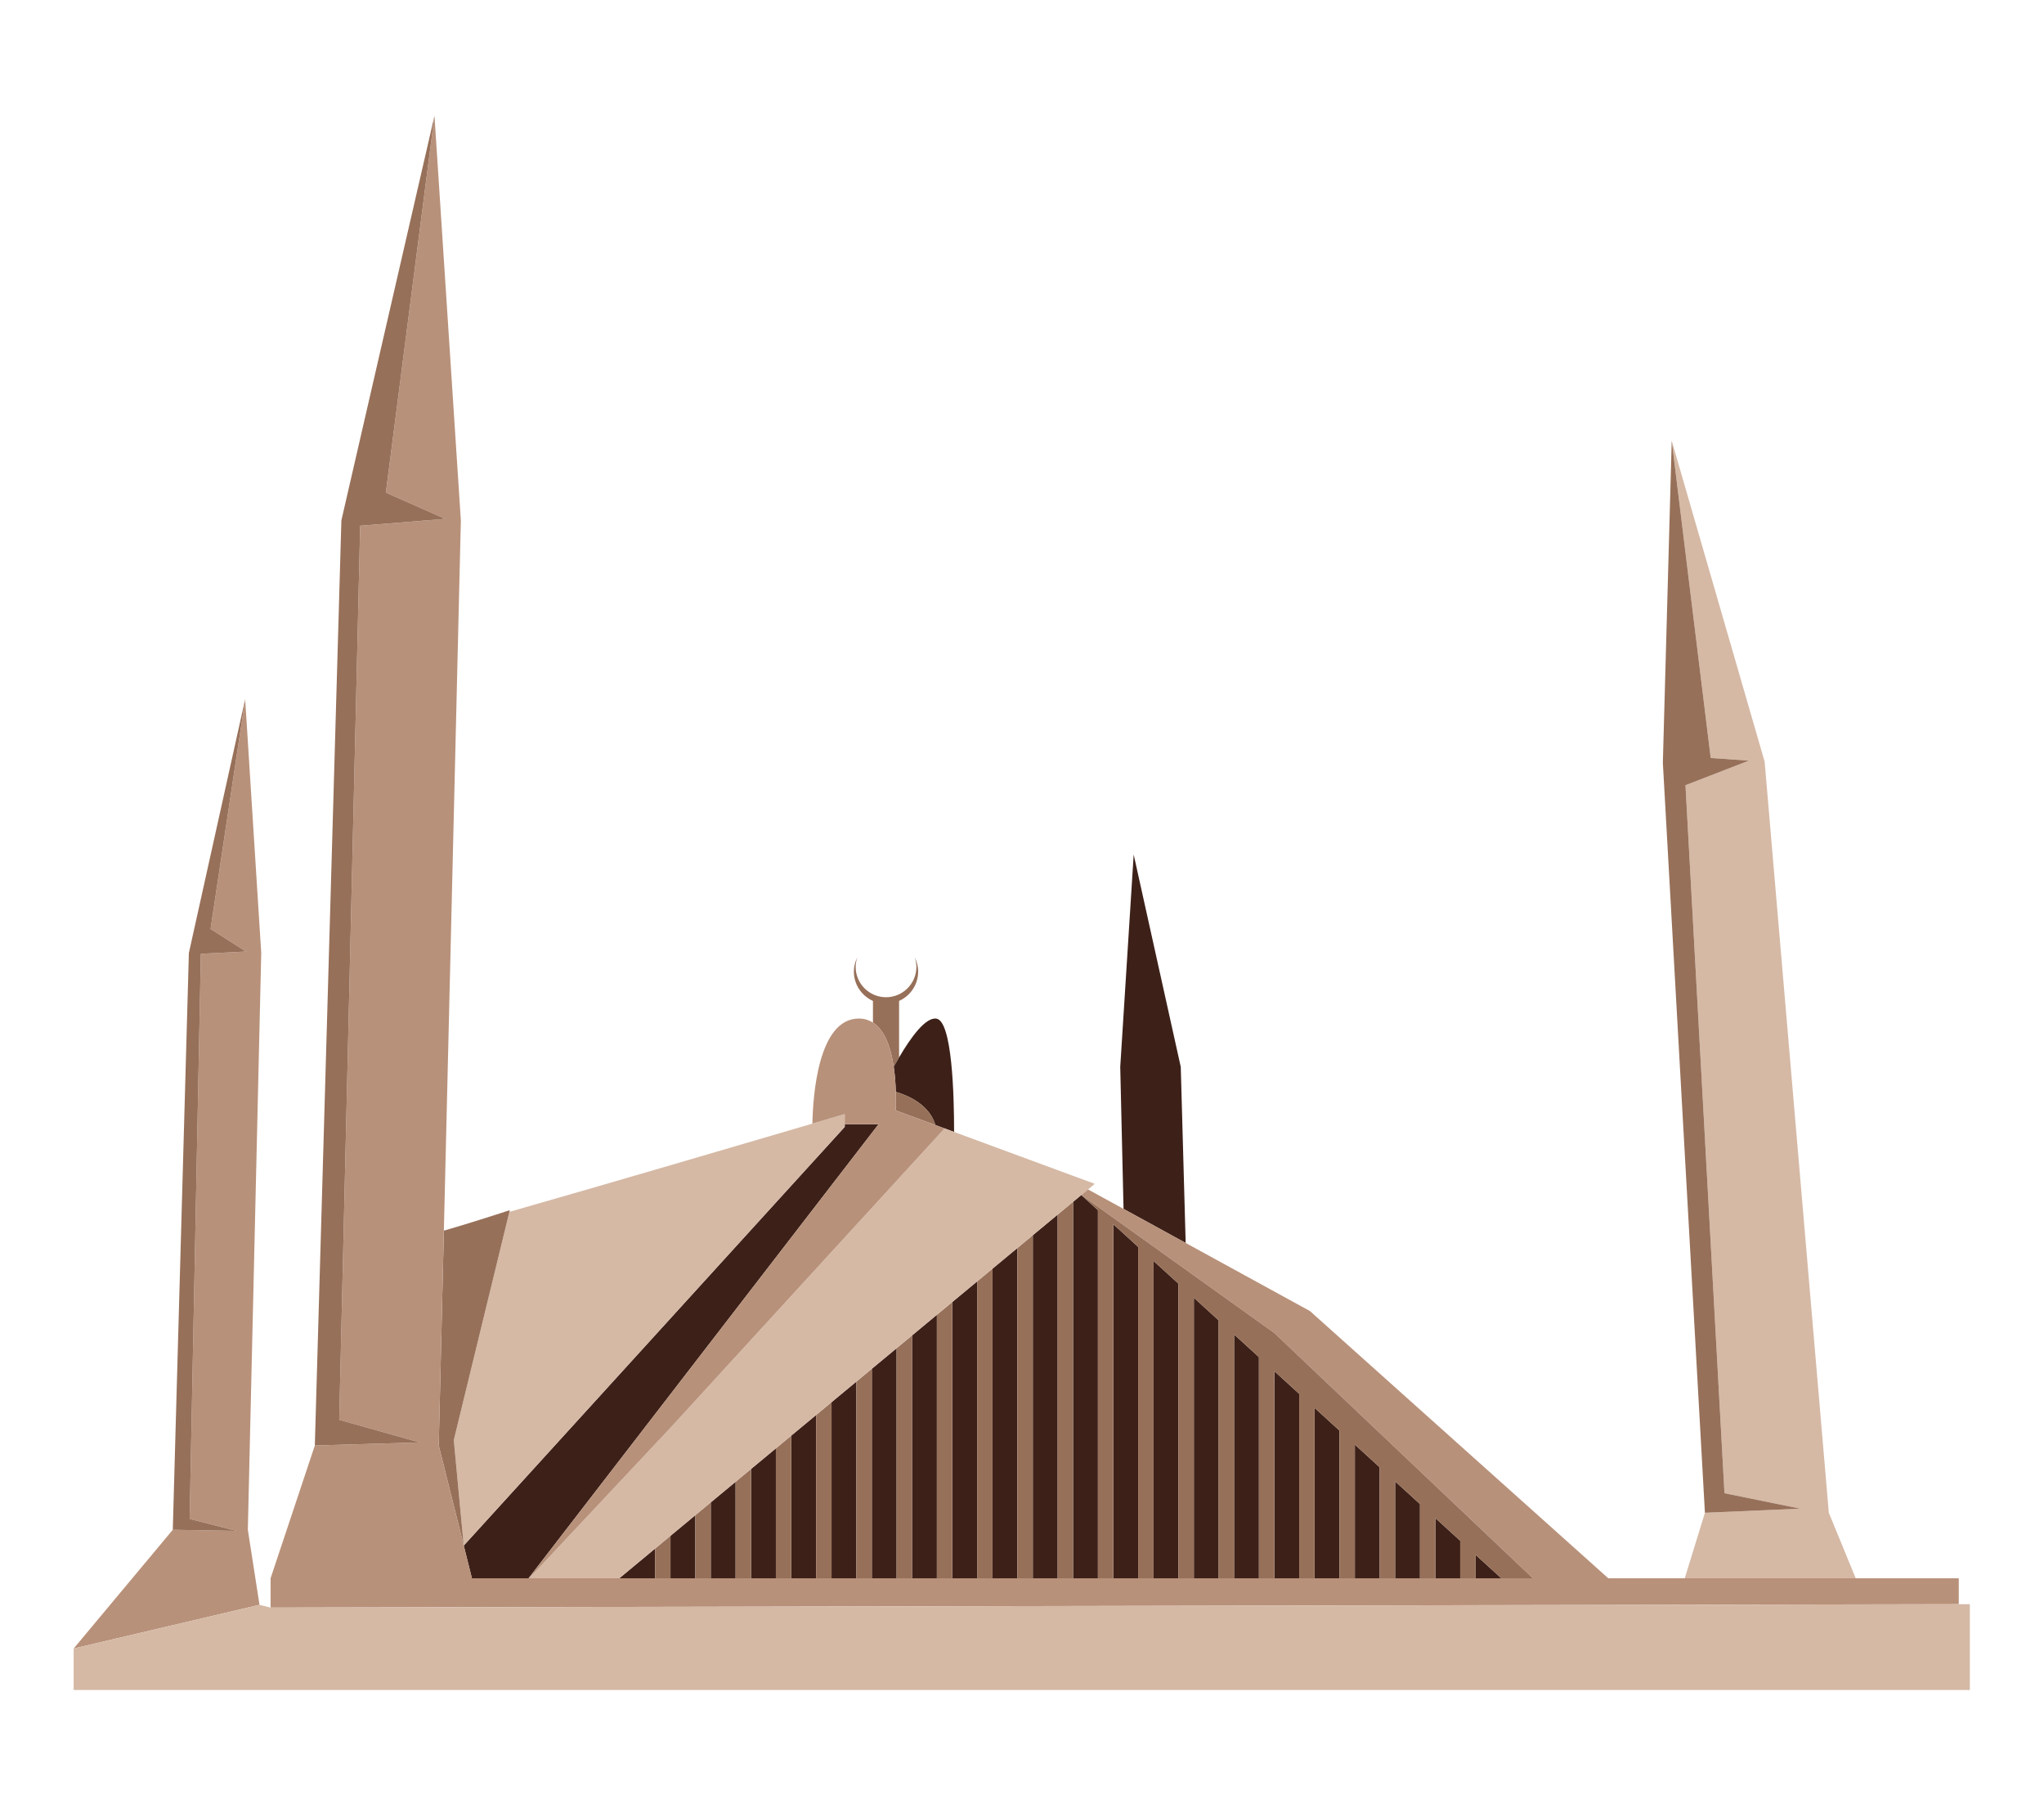 <?xml version="1.0" encoding="utf-8"?>
<!-- Generator: Adobe Illustrator 27.5.0, SVG Export Plug-In . SVG Version: 6.00 Build 0)  -->
<svg version="1.1" id="Capa_1" xmlns="http://www.w3.org/2000/svg" xmlns:xlink="http://www.w3.org/1999/xlink" x="0px" y="0px"
	 viewBox="0 0 2259 1993" style="enable-background:new 0 0 2259 1993;" xml:space="preserve">
<path style="fill:#977059;" d="M987.742,1178.806c1.876-3.423,3.858-6.932,5.918-10.443v-62.399
	c12.42-5.537,21.09-17.969,21.09-32.446c0-5.691-1.462-10.993-3.84-15.761c1.117,3.344,1.866,6.858,1.866,10.577
	c0,18.534-15.025,33.559-33.559,33.559c-18.535,0-33.559-15.025-33.559-33.559c0-3.72,0.749-7.235,1.866-10.579
	c-2.379,4.769-3.841,10.072-3.841,15.763c0,14.477,8.671,26.909,21.091,32.446v23.98
	C977.962,1138.367,984.628,1157.696,987.742,1178.806z"/>
<path style="fill:#3D2119;" d="M990.052,1206.46c15.074,4.49,37.107,14.675,43.736,36.672l20.671,7.623
	c0.002-41.86-2.245-122.486-19.535-125.198c-11.883-1.864-28.141,20.428-41.265,42.806c-2.06,3.512-4.042,7.021-5.918,10.443
	C989.093,1187.96,989.774,1197.419,990.052,1206.46z"/>
<path style="fill:#977059;" d="M990.052,1206.46c0.224,7.267,0.19,14.236,0.01,20.549l43.726,16.123
	C1027.159,1221.135,1005.127,1210.95,990.052,1206.46z"/>
<polygon style="fill:#3D2119;" points="1304.963,1178.892 1252.938,944.297 1238.074,1178.892 1241.72,1335.783 1310.388,1373.403 
	"/>
<polygon style="fill:#3D2119;" points="741.011,1696.999 741.011,1743.918 768.471,1743.918 768.471,1674.223 "/>
<polygon style="fill:#3D2119;" points="830.033,1623.163 830.033,1743.918 857.493,1743.918 857.493,1600.387 "/>
<polygon style="fill:#3D2119;" points="785.522,1660.081 785.522,1743.918 812.983,1743.918 812.983,1637.305 "/>
<polygon style="fill:#3D2119;" points="1052.479,1438.661 1052.479,1743.918 1079.94,1743.918 1079.94,1415.886 "/>
<polygon style="fill:#3D2119;" points="874.49,1586.289 874.49,1743.918 901.951,1743.918 901.951,1563.513 "/>
<polygon style="fill:#3D2119;" points="1007.969,1475.58 1007.969,1743.918 1035.429,1743.918 1035.429,1452.803 "/>
<polygon style="fill:#3D2119;" points="1141.448,1364.87 1141.448,1743.918 1168.908,1743.918 1168.908,1342.094 "/>
<polygon style="fill:#3D2119;" points="1096.937,1401.788 1096.937,1743.918 1124.397,1743.918 1124.397,1379.011 "/>
<polygon style="fill:#3D2119;" points="963.511,1512.453 963.511,1743.918 990.919,1743.918 990.919,1489.721 "/>
<polygon style="fill:#3D2119;" points="684.443,1743.918 724.014,1743.918 724.014,1711.096 "/>
<polygon style="fill:#3D2119;" points="919.001,1549.371 919.001,1743.918 946.461,1743.918 946.461,1526.595 "/>
<polygon style="fill:#3D2119;" points="1613.802,1702.453 1609.339,1698.378 1586.341,1677.398 1586.341,1743.918 
	1613.802,1743.918 "/>
<polygon style="fill:#3D2119;" points="1213.419,1337.192 1195.037,1320.423 1185.958,1327.952 1185.958,1743.918 
	1213.419,1743.918 "/>
<polygon style="fill:#3D2119;" points="1435.866,1540.133 1422.983,1528.371 1408.405,1515.072 1408.405,1743.918 
	1435.866,1743.918 "/>
<polygon style="fill:#3D2119;" points="1480.323,1580.681 1463.065,1564.937 1452.863,1555.643 1452.863,1743.918 
	1480.323,1743.918 "/>
<polygon style="fill:#3D2119;" points="1524.834,1621.293 1516.073,1613.296 1497.373,1596.235 1497.373,1743.918 
	1524.834,1743.918 "/>
<polygon style="fill:#3D2119;" points="1569.344,1661.893 1553.564,1647.496 1541.884,1636.856 1541.884,1743.918 
	1569.344,1743.918 "/>
<polygon style="fill:#3D2119;" points="1346.844,1458.92 1333.26,1446.519 1319.437,1433.909 1319.437,1743.918 1346.844,1743.918 
	"/>
<polygon style="fill:#3D2119;" points="1391.355,1499.518 1376.503,1485.969 1363.894,1474.482 1363.894,1743.918 
	1391.355,1743.918 "/>
<polygon style="fill:#3D2119;" points="1658.073,1742.837 1630.852,1718.016 1630.852,1743.918 1659.257,1743.918 "/>
<polygon style="fill:#3D2119;" points="1257.876,1377.76 1243.275,1364.43 1230.416,1352.698 1230.416,1743.918 1257.876,1743.918 
	"/>
<polygon style="fill:#3D2119;" points="1302.387,1418.355 1289.809,1406.88 1274.926,1393.322 1274.926,1743.918 1302.387,1743.918 
	"/>
<polygon style="fill:#977059;" points="724.014,1711.096 724.014,1743.918 741.011,1743.918 741.011,1696.999 "/>
<polygon style="fill:#977059;" points="768.471,1674.223 768.471,1743.918 785.522,1743.918 785.522,1660.081 "/>
<polygon style="fill:#977059;" points="812.983,1637.305 812.983,1743.918 830.033,1743.918 830.033,1623.163 "/>
<polygon style="fill:#977059;" points="857.493,1600.387 857.493,1743.918 874.49,1743.918 874.49,1586.289 "/>
<polygon style="fill:#977059;" points="901.951,1563.513 901.951,1743.918 919.001,1743.918 919.001,1549.371 "/>
<polygon style="fill:#977059;" points="946.461,1526.595 946.461,1743.918 963.511,1743.918 963.511,1512.453 "/>
<polygon style="fill:#977059;" points="990.919,1489.721 990.919,1743.918 1007.969,1743.918 1007.969,1475.58 "/>
<polygon style="fill:#977059;" points="1035.429,1452.803 1035.429,1743.918 1052.479,1743.918 1052.479,1438.661 "/>
<polygon style="fill:#977059;" points="1079.94,1415.886 1079.94,1743.918 1096.937,1743.918 1096.937,1401.788 "/>
<polygon style="fill:#977059;" points="1124.397,1379.011 1124.397,1743.918 1141.448,1743.918 1141.448,1364.87 "/>
<polygon style="fill:#977059;" points="1168.908,1342.094 1168.908,1743.918 1185.958,1743.918 1185.958,1327.952 "/>
<polygon style="fill:#3D2119;" points="933.597,1242.279 933.597,1245.131 512.525,1707.777 521.56,1743.918 584.159,1743.918 
	970.935,1242.279 "/>
<path style="fill:#D5B9A5;" d="M897.859,1241.544c-70.356,20.713-229.186,67.355-334.869,97.497l-61.445,252.233l10.98,116.503
	l421.072-462.646v-2.851v-11.268C933.597,1231.011,920.161,1234.978,897.859,1241.544z"/>
<path style="fill:#977059;" d="M563.444,1337.179c0,0-25.21,8.267-50.742,16.067c-7.575,2.314-15.162,4.582-22.144,6.586
	l-5.678,237.366l27.645,110.579l-10.98-116.503l61.445-252.233L563.444,1337.179z"/>
<g>
	<polygon style="fill:#D5B9A5;" points="1054.459,1250.755 1043.954,1246.882 741.011,1577.659 584.878,1743.918 684.443,1743.918 
		724.014,1711.096 741.011,1696.999 768.471,1674.223 785.522,1660.081 812.983,1637.305 830.033,1623.163 857.493,1600.387 
		874.49,1586.289 901.951,1563.513 919.001,1549.371 946.461,1526.595 963.511,1512.453 990.919,1489.721 1007.969,1475.58 
		1035.429,1452.803 1052.479,1438.661 1079.94,1415.886 1096.937,1401.788 1124.397,1379.011 1141.448,1364.87 1168.908,1342.094 
		1185.958,1327.952 1195.037,1320.423 1194.191,1319.651 1195.144,1320.333 1202.454,1314.271 1209.918,1308.08 	"/>
</g>
<polygon style="fill:#B8917A;" points="288.723,1053.046 270.947,772.513 232.708,1026.464 271.835,1051.392 221.98,1053.916 
	209.597,1678.345 261.579,1691.615 190.961,1690.342 81.402,1821.557 129.698,1810.201 286.809,1773.261 273.91,1690.342 "/>
<polygon style="fill:#D5B9A5;" points="1861.953,1743.918 2050.924,1743.918 2021.191,1671.541 1950.258,841.594 1847.573,487.022 
	1890.653,837.532 1932.818,840.489 1862.769,867.635 1905.873,1649.936 1989.615,1667.003 1884.253,1671.541 "/>
<path style="fill:#B8917A;" d="M1777.447,1743.918l-329.721-295.273l-137.338-75.242l-68.667-37.62l-39.266-21.512l-7.31,6.063
	l213.261,152.615l285.707,270.97H584.878l156.133-166.259l302.943-330.777l-53.892-19.873c0.18-6.314,0.214-13.283-0.01-20.549
	c-0.279-9.041-0.96-18.5-2.31-27.654c-3.114-21.11-9.78-40.439-22.968-48.862c-4.431-2.831-9.56-4.496-15.589-4.496
	c-45.328,0-50.779,86.726-51.327,116.097c22.302-6.566,35.738-10.533,35.738-10.533v11.268h37.339l-386.776,501.638H521.56
	l-36.68-146.719l5.678-237.366l0.012-0.488l18.763-784.291l-29.16-447.119l-53.726,416.39l65.631,29.03l-94.029,7.573
	l-23.152,987.88l88.784,24.992l-115.738,3.4l-48.907,146.719v32.4h0l1865.762-3.744v-28.657H1777.447z"/>
<polygon style="fill:#977059;" points="1408.405,1472.948 1195.144,1320.333 1194.191,1319.651 1195.037,1320.423 
	1213.419,1337.192 1213.419,1743.918 1230.416,1743.918 1230.416,1352.698 1243.275,1364.43 1257.876,1377.749 1257.876,1743.918 
	1274.926,1743.918 1274.926,1393.304 1289.809,1406.88 1302.387,1418.355 1302.387,1743.918 1319.437,1743.918 1319.437,1433.909 
	1333.26,1446.519 1346.844,1458.912 1346.844,1743.918 1363.894,1743.918 1363.894,1474.467 1376.503,1485.969 1391.355,1499.518 
	1391.355,1743.918 1408.405,1743.918 1408.405,1515.072 1422.983,1528.371 1435.866,1540.124 1435.866,1743.918 1452.863,1743.918 
	1452.863,1555.63 1463.065,1564.937 1480.323,1580.681 1480.323,1743.918 1497.373,1743.918 1497.373,1596.235 1516.073,1613.296 
	1524.834,1621.287 1524.834,1743.918 1541.884,1743.918 1541.884,1636.842 1553.564,1647.496 1569.344,1661.893 1569.344,1743.918 
	1586.341,1743.918 1586.341,1677.398 1609.339,1698.378 1613.802,1702.45 1613.802,1743.918 1630.852,1743.918 1630.852,1718.004 
	1658.073,1742.837 1659.257,1743.918 1694.112,1743.918 "/>
<polygon style="fill:#977059;" points="1905.873,1649.936 1862.769,867.635 1932.818,840.489 1890.653,837.532 1847.573,487.022 
	1837.755,842.816 1884.253,1671.541 1989.615,1667.003 "/>
<polygon style="fill:#977059;" points="398.049,580.927 492.079,573.354 426.447,544.324 480.173,127.935 377.286,575.054 
	347.942,1597.198 463.68,1593.798 374.897,1568.807 "/>
<polygon style="fill:#977059;" points="209.597,1678.345 221.98,1053.916 271.835,1051.392 232.708,1026.464 270.947,772.513 
	208.736,1053.046 190.961,1690.342 261.579,1691.615 "/>
<polygon style="fill:#D5B9A5;" points="299.036,1776.318 299.035,1776.318 286.809,1773.261 286.809,1773.261 129.698,1810.201 
	81.402,1821.557 81.402,1867.406 2177.043,1867.406 2177.043,1772.55 2164.798,1772.574 "/>
</svg>
